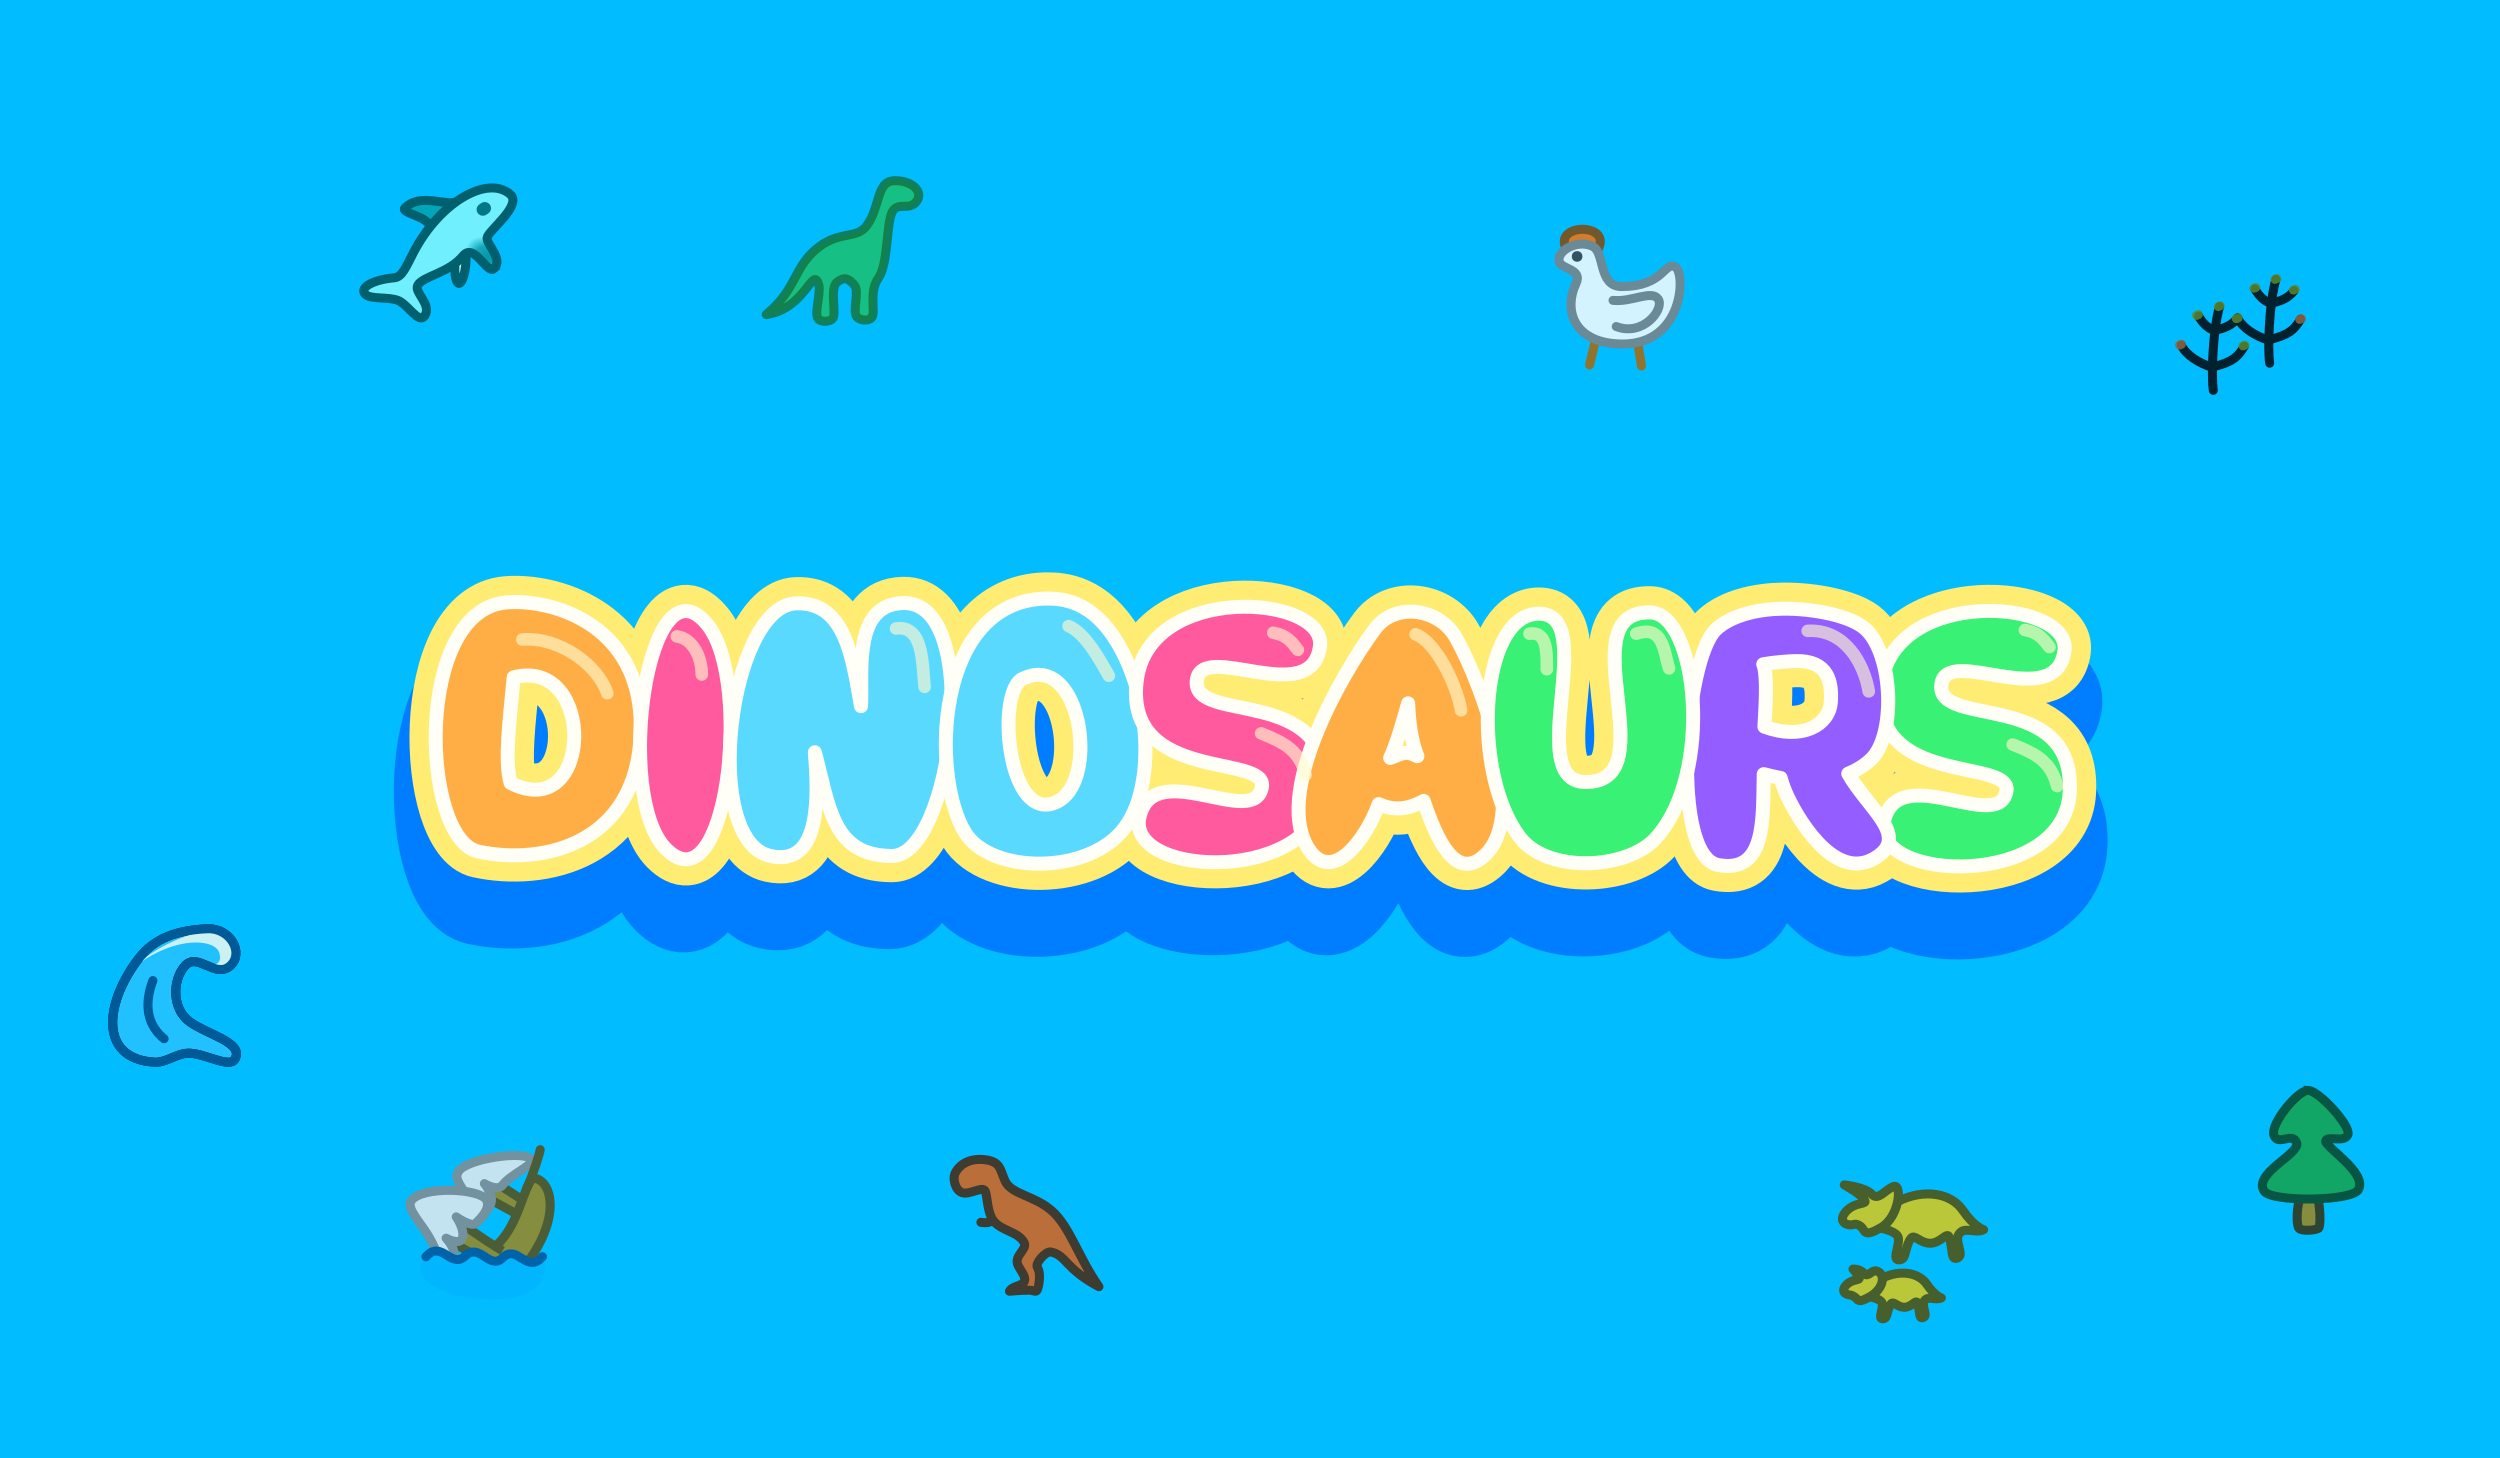<?xml version="1.0" encoding="UTF-8" standalone="no"?>
<!-- Created with Inkscape (http://www.inkscape.org/) -->

<svg
   xmlns:dc="http://purl.org/dc/elements/1.1/"
   xmlns:cc="http://creativecommons.org/ns#"
   xmlns:rdf="http://www.w3.org/1999/02/22-rdf-syntax-ns#"
   xmlns:svg="http://www.w3.org/2000/svg"
   xmlns="http://www.w3.org/2000/svg"
   xmlns:xlink="http://www.w3.org/1999/xlink"
   xmlns:sodipodi="http://sodipodi.sourceforge.net/DTD/sodipodi-0.dtd"
   xmlns:inkscape="http://www.inkscape.org/namespaces/inkscape"
   width="1200"
   height="700"
   viewBox="0 0 317.5 185.208"
   version="1.1"
   id="svg5674"
   inkscape:version="0.92.4 (f8dce91, 2019-08-02)"
   sodipodi:docname="social media.svg"
   inkscape:export-filename="/home/quan/Documents/Dinosaurs/arts/social media.png"
   inkscape:export-xdpi="96"
   inkscape:export-ydpi="96">
  <defs
     id="defs5668">
    <radialGradient
       inkscape:collect="always"
       xlink:href="#linearGradient1643"
       id="radialGradient1645-3"
       cx="160.5"
       cy="71.469"
       fx="160.5"
       fy="71.469"
       r="6.68"
       gradientTransform="matrix(-0.978,-0.707,0.51,-0.705,812.658,310.003)"
       gradientUnits="userSpaceOnUse" />
    <linearGradient
       inkscape:collect="always"
       id="linearGradient1643">
      <stop
         style="stop-color:#009399;stop-opacity:1"
         offset="0"
         id="stop1639" />
      <stop
         id="stop1647"
         offset="0.515"
         style="stop-color:#18a5ab;stop-opacity:1" />
      <stop
         style="stop-color:#88faff;stop-opacity:1"
         offset="1"
         id="stop1641" />
    </linearGradient>
    <filter
       inkscape:collect="always"
       style="color-interpolation-filters:sRGB"
       id="filter11809"
       x="-0.172"
       width="1.345"
       y="-1.056"
       height="3.113">
      <feGaussianBlur
         inkscape:collect="always"
         stdDeviation="11.185"
         id="feGaussianBlur11811" />
    </filter>
  </defs>
  <sodipodi:namedview
     id="base"
     pagecolor="#ffffff"
     bordercolor="#666666"
     borderopacity="1.0"
     inkscape:pageopacity="0.0"
     inkscape:pageshadow="2"
     inkscape:zoom="0.5"
     inkscape:cx="647.73233"
     inkscape:cy="549.00932"
     inkscape:document-units="mm"
     inkscape:current-layer="layer1"
     showgrid="false"
     units="px"
     inkscape:snap-global="false" />
  <g
     inkscape:label="Layer 1"
     inkscape:groupmode="layer"
     id="layer1"
     transform="translate(0,-111.792)">
    <rect
       style="opacity:1;fill:#01bcff;fill-opacity:1;fill-rule:nonzero;stroke:none;stroke-width:2.089;stroke-linecap:round;stroke-linejoin:round;stroke-miterlimit:4;stroke-dasharray:none;stroke-opacity:0.976"
       id="rect6359"
       width="317.5"
       height="185.208"
       x="-4.7073456e-14"
       y="111.792"
       sodipodi:insensitive="true" />
    <g
       id="g11404"
       style="fill:#017dff;fill-opacity:1;stroke:#017dff;stroke-width:7.503;stroke-miterlimit:4;stroke-dasharray:none;stroke-opacity:1;filter:url(#filter11809)"
       transform="matrix(1.333,0,0,1.333,46.971,-150.852)">
      <g
         id="g11372"
         transform="matrix(0.835,-0.024,0.024,0.827,-0.578,230.523)"
         style="fill:#017dff;fill-opacity:1;stroke:#017dff;stroke-width:9.025;stroke-miterlimit:4;stroke-dasharray:none;stroke-opacity:1">
        <path
           sodipodi:nodetypes="sssssss"
           inkscape:connector-curvature="0"
           id="path11370"
           d="m 192.51,46.224 c -1.186,7.319 -13.534,-1.193 -14.162,3.546 -0.665,5.021 15.186,0.914 14.297,12.698 -0.851,11.281 -23.127,9.839 -21.282,2.781 1.827,-6.992 13.058,1.876 14.057,-3.026 0.783,-3.843 -15.533,-0.863 -13.947,-12.517 1.57,-11.538 21.999,-9.418 21.037,-3.481 z"
           style="fill:#017dff;fill-opacity:1;stroke:#017dff;stroke-width:9.025;stroke-linecap:butt;stroke-linejoin:miter;stroke-miterlimit:4;stroke-dasharray:none;stroke-opacity:1" />
      </g>
      <g
         transform="matrix(1.113,0,0,1.113,80.615,44.215)"
         id="g11376"
         style="fill:#017dff;fill-opacity:1;stroke:#017dff;stroke-width:6.739;stroke-miterlimit:4;stroke-dasharray:none;stroke-opacity:1">
        <path
           sodipodi:nodetypes="ccssccccc"
           inkscape:connector-curvature="0"
           id="path11374"
           d="m -60.149,193.434 c -0.272,-0.002 -0.532,0.008 -0.775,0.028 -7.987,0.641 -7.362,20.269 -2.429,21.339 5.478,1.189 13.511,-0.597 13.9,-10.012 0.365,-8.827 -6.611,-11.334 -10.695,-11.355 z m -0.444,15.488 c -0.541,-1.85 -0.086,-5.289 0.264,-9.042 7.103,-1.808 6.814,12.65 -0.264,9.042 z"
           style="fill:#017dff;fill-opacity:1;stroke:#017dff;stroke-width:6.739;stroke-linecap:butt;stroke-linejoin:round;stroke-miterlimit:4;stroke-dasharray:none;stroke-opacity:1" />
      </g>
      <g
         transform="matrix(1.113,0,0,1.113,77.088,43.811)"
         id="g11380"
         style="fill:#017dff;fill-opacity:1;stroke:#017dff;stroke-width:6.739;stroke-miterlimit:4;stroke-dasharray:none;stroke-opacity:1">
        <path
           sodipodi:nodetypes="sss"
           inkscape:connector-curvature="0"
           id="path11378"
           d="m -40.532,195.778 c 3.854,4.842 1.657,24.448 -3.6,19.146 -4.511,-4.549 -1.515,-25.572 3.6,-19.146 z"
           style="fill:#017dff;fill-opacity:1;stroke:#017dff;stroke-width:6.739;stroke-linecap:butt;stroke-linejoin:miter;stroke-miterlimit:4;stroke-dasharray:none;stroke-opacity:1" />
      </g>
      <g
         transform="matrix(1.113,0,0,1.113,72.058,43.811)"
         id="g11384"
         style="fill:#017dff;fill-opacity:1;stroke:#017dff;stroke-width:6.739;stroke-miterlimit:4;stroke-dasharray:none;stroke-opacity:1">
        <path
           style="fill:#017dff;fill-opacity:1;stroke:#017dff;stroke-width:6.739;stroke-linecap:butt;stroke-linejoin:round;stroke-miterlimit:4;stroke-dasharray:none;stroke-opacity:1"
           d="m -26.849,206.662 c 0.271,3.49 0.632,9.87 -3.822,8.878 -6.001,-1.337 -3.538,-21.426 2.221,-21.634 4.262,-0.154 4.838,4.829 5.551,8.806 0.17,-2.786 -0.772,-8.708 3.602,-8.831 6.94,-0.195 4.234,21.689 -0.957,21.662 -5.094,-0.027 -5.342,-4.169 -6.595,-8.881 z"
           id="path11382"
           inkscape:connector-curvature="0"
           sodipodi:nodetypes="csscssc" />
      </g>
      <g
         transform="matrix(1.199,0,0,1.197,-290.9,-8.861)"
         id="g11388"
         style="fill:#017dff;fill-opacity:1;stroke:#017dff;stroke-width:6.262;stroke-miterlimit:4;stroke-dasharray:none;stroke-opacity:1">
        <path
           style="fill:#017dff;fill-opacity:1;stroke:#017dff;stroke-width:6.262;stroke-linecap:butt;stroke-linejoin:round;stroke-miterlimit:4;stroke-dasharray:none;stroke-opacity:1"
           d="m 296.097,223.923 c -8.789,0.265 -9.117,14.122 -6.368,18.627 2.034,3.333 9.934,3.434 12.738,-0.442 2.394,-3.31 2.038,-10.222 -0.631,-14.682 -1.995,-3.333 -4.351,-3.528 -5.739,-3.503 z m -0.477,6.074 c 3.584,0.085 4.493,8.628 1.425,10.099 -3.844,1.878 -4.84,-8.265 -2.864,-9.718 0.518,-0.274 0.999,-0.391 1.439,-0.38 z"
           id="path11386"
           inkscape:connector-curvature="0"
           sodipodi:nodetypes="cccsccccc" />
      </g>
      <g
         style="fill:#017dff;fill-opacity:1;stroke:#017dff;stroke-width:8.703;stroke-miterlimit:4;stroke-dasharray:none;stroke-opacity:1"
         id="g11392"
         transform="matrix(0.866,-0.017,0.017,0.858,-0.39,227.268)">
        <path
           sodipodi:nodetypes="scccccccscscccccccc"
           inkscape:connector-curvature="0"
           id="path11390"
           d="m 154.922,41.381 c -2.875,-0.022 -5.739,0.635 -7.415,2.117 -3.577,3.163 -5.581,25.123 -0.31,26.203 5.271,1.08 5.008,-4.935 5.216,-9.993 0.616,0.184 1.233,0.335 1.846,0.46 0.11,0.471 0.262,0.972 0.475,1.512 0.985,2.493 5.005,10.14 9.579,7.683 4.286,-2.303 -0.485,-5.535 -2.602,-9.523 0.923,-0.355 1.767,-0.85 2.499,-1.508 2.84,-2.553 2.719,-11.549 -0.248,-14.474 -1.576,-1.554 -5.781,-2.451 -9.039,-2.476 z m 1.246,5.843 h 7.1e-4 c 3.622,-0.019 3.956,2.459 3.78,4.593 -0.216,2.626 -3.31,4.242 -7.357,2.626 0.112,-1.698 0.502,-5.596 0.007,-6.938 h 7.1e-4 c 1.18,-0.188 2.732,-0.277 3.569,-0.282 z"
           style="fill:#017dff;fill-opacity:1;stroke:#017dff;stroke-width:8.703;stroke-linecap:butt;stroke-linejoin:round;stroke-miterlimit:4;stroke-dasharray:none;stroke-opacity:1" />
      </g>
      <g
         style="fill:#017dff;fill-opacity:1;stroke:#017dff;stroke-width:9.025;stroke-miterlimit:4;stroke-dasharray:none;stroke-opacity:1"
         transform="matrix(0.835,-0.024,0.024,0.827,-71.539,230.126)"
         id="g11396">
        <path
           style="fill:#017dff;fill-opacity:1;stroke:#017dff;stroke-width:9.025;stroke-linecap:butt;stroke-linejoin:miter;stroke-miterlimit:4;stroke-dasharray:none;stroke-opacity:1"
           d="m 192.51,46.224 c -1.186,7.319 -13.534,-1.193 -14.162,3.546 -0.665,5.021 15.186,0.914 14.297,12.698 -0.851,11.281 -23.127,9.839 -21.282,2.781 1.827,-6.992 13.058,1.876 14.057,-3.026 0.783,-3.843 -15.533,-0.863 -13.947,-12.517 1.57,-11.538 21.999,-9.418 21.037,-3.481 z"
           id="path11394"
           inkscape:connector-curvature="0"
           sodipodi:nodetypes="sssssss" />
      </g>
      <g
         style="fill:#017dff;fill-opacity:1;stroke:#017dff;stroke-width:6.665;stroke-miterlimit:4;stroke-dasharray:none;stroke-opacity:1"
         transform="matrix(1.125,0.003,-0.003,1.127,-6.564,294.116)"
         id="g11400">
        <path
           style="fill:#017dff;fill-opacity:1;stroke:#017dff;stroke-width:6.665;stroke-linecap:butt;stroke-linejoin:round;stroke-miterlimit:4;stroke-dasharray:none;stroke-opacity:1"
           d="m 90.696,-28.675 c -2.938,3.988 -8.719,14.202 -5.472,18.76 1.955,2.744 4.725,-0.893 5.828,-3.948 1.372,0.614 2.573,0.393 3.814,-0.278 1.188,3.507 2.702,6.445 4.847,4.868 4.25,-3.125 0.297,-14.388 -2.18,-18.721 -1.382,-2.418 -5.122,-3.008 -6.836,-0.681 z m 2.829,6.284 c 0.061,1.541 0.279,3.195 0.794,4.465 -1.014,-0.522 -1.275,-0.218 -2.304,0.155 0.552,-1.211 1.025,-2.886 1.51,-4.621 z"
           id="path11398"
           inkscape:connector-curvature="0"
           sodipodi:nodetypes="ssccssscccc" />
      </g>
      <path
         style="fill:#017dff;fill-opacity:1;stroke:#017dff;stroke-width:7.503;stroke-linecap:butt;stroke-linejoin:miter;stroke-miterlimit:4;stroke-dasharray:none;stroke-opacity:1"
         d="m 111.072,260.618 c -5.592,0.18 -6.385,15.191 -1.709,21.31 2.657,3.477 10.218,3.085 12.95,0.099 5.594,-6.113 3.987,-21.433 -0.506,-21.533 -7.998,-0.177 1.714,16.227 -6.196,16.165 -6.036,-0.047 1.517,-16.236 -4.539,-16.041 z"
         id="path11402"
         inkscape:connector-curvature="0"
         sodipodi:nodetypes="csssssc" />
    </g>
    <path
       sodipodi:nodetypes="cssssssssscssssc"
       inkscape:connector-curvature="0"
       id="path10920"
       d="m 116.394,137.384 c -0.979,1.262 -2.308,-0.07 -3.077,1.332 -0.769,1.402 -0.49,6.626 -1.749,8.379 -1.259,1.753 -0.336,4.309 -0.835,5.003 -0.353,0.491 -1.522,0.444 -1.929,-0.077 -0.572,-0.734 0.381,-3.273 -0.319,-4.044 -0.699,-0.771 -1.193,-1.122 -2.172,-0.351 -0.979,0.771 -0.042,4.028 -0.56,4.627 -0.399,0.462 -1.45,0.437 -1.816,0.083 -0.614,-0.595 0.36,-3.369 0.035,-4.417 -0.766,-2.468 -1.645,3.111 -6.671,3.823 4.035,-3.352 3.426,-6.115 6.741,-8.625 2.607,-1.974 4.747,-0.989 5.987,-2.612 1.794,-2.35 1.229,-5.666 3.485,-5.761 2.256,-0.095 3.859,1.378 2.879,2.641 z"
       style="opacity:0.824;fill:#1bc069;fill-opacity:1;stroke:#117440;stroke-width:1.146;stroke-linecap:butt;stroke-linejoin:round;stroke-miterlimit:4;stroke-dasharray:none;stroke-opacity:1" />
    <g
       id="g6463"
       transform="matrix(0.744,0,0,0.744,-45.703,97.697)"
       style="opacity:0.824">
      <path
         sodipodi:nodetypes="cc"
         inkscape:connector-curvature="0"
         id="path1890"
         d="m 333.976,76.243 -1.217,4.997"
         style="fill:none;stroke:#af6400;stroke-width:1.541;stroke-linecap:round;stroke-linejoin:miter;stroke-miterlimit:4;stroke-dasharray:none;stroke-opacity:1" />
      <path
         sodipodi:nodetypes="cc"
         inkscape:connector-curvature="0"
         id="path1884"
         d="m 328.993,61.759 c -3.174,-4.941 8.717,-4.972 4.813,0.376"
         style="fill:#ff6f00;fill-opacity:1;stroke:#8a4300;stroke-width:1.541;stroke-linecap:butt;stroke-linejoin:miter;stroke-miterlimit:4;stroke-dasharray:none;stroke-opacity:1" />
      <path
         sodipodi:nodetypes="cc"
         inkscape:connector-curvature="0"
         id="path1892"
         d="m 340.874,76.72 0.755,4.703"
         style="fill:none;stroke:#af6400;stroke-width:1.541;stroke-linecap:round;stroke-linejoin:miter;stroke-miterlimit:4;stroke-dasharray:none;stroke-opacity:1" />
      <path
         sodipodi:nodetypes="ssszsss"
         inkscape:connector-curvature="0"
         id="path1882"
         d="m 327.563,63.517 c -0.307,-1.897 3.283,-3.761 5.762,-2.496 2.094,1.069 0.887,6.846 4.939,6.839 7.174,-0.011 7.234,-4.28 9.091,-3.374 1.857,0.905 1.55,13.264 -9.043,13.182 -8.04,-0.062 -10.122,-5.547 -7.838,-10.384 1.164,-2.465 -2.684,-2.362 -2.911,-3.766 z"
         style="fill:#ffffff;fill-opacity:1;stroke:#7f7f7f;stroke-width:1.541;stroke-linecap:butt;stroke-linejoin:miter;stroke-miterlimit:4;stroke-dasharray:none;stroke-opacity:1" />
      <ellipse
         ry="0.904"
         rx="0.903"
         cy="62.717"
         cx="330.64"
         id="path1888"
         style="opacity:1;fill:#3d3d3d;fill-opacity:1;fill-rule:nonzero;stroke:none;stroke-width:1.541;stroke-linecap:round;stroke-linejoin:round;stroke-miterlimit:4;stroke-dasharray:none;stroke-opacity:1" />
      <path
         inkscape:connector-curvature="0"
         id="path1894"
         d="m 336.773,70.217 c 3.234,0.342 6.601,-1.856 7.71,-0.208 1.109,1.648 -2.526,6.447 -7.163,4.676"
         style="fill:none;stroke:#7f7f7f;stroke-width:1.541;stroke-linecap:round;stroke-linejoin:miter;stroke-miterlimit:4;stroke-dasharray:none;stroke-opacity:1" />
    </g>
    <g
       id="g6509"
       transform="matrix(0.527,0,0,0.527,-19.63,137.452)"
       style="opacity:0.824">
      <path
         style="fill:#e25e0e;fill-opacity:1;stroke:#4b1f04;stroke-width:2.174;stroke-linecap:butt;stroke-linejoin:round;stroke-miterlimit:4;stroke-dasharray:none;stroke-opacity:1"
         d="m 274.756,230.802 c -4.094,-0.557 -6.574,1.393 -7.429,3.457 -0.438,1.058 0.011,3.837 1.802,4.472 1.585,0.563 4.633,-1.416 5.405,-0.579 0.772,0.837 0.386,5.47 2.381,7.658 1.995,2.188 5.823,2.39 7.145,4.98 0.804,1.577 -2.443,3.092 -1.544,5.277 0.519,1.261 1.951,2.726 1.639,3.868 -0.386,1.416 -2.869,1.11 -3.636,2.542 0,0 3.089,-0.257 4.569,-0.257 1.48,0 1.868,0.742 2.22,-0.29 0.496,-1.455 0.697,-4.086 -0.032,-5.116 -0.743,-1.051 2.021,-4.006 3.161,-3.797 3.747,0.688 3.463,4.057 11.64,8.366 -4.851,-6.9 -6.955,-14.331 -11.242,-18.186 -4.336,-3.898 -9.899,-3.95 -11.41,-7.362 -1.2,-2.712 -1.065,-4.543 -4.669,-5.033 z"
         id="path10904"
         inkscape:connector-curvature="0"
         sodipodi:nodetypes="sssssssscsssscsss" />
      <path
         style="fill:#e25e0e;fill-opacity:1;stroke:#4b1f04;stroke-width:2.174;stroke-linecap:round;stroke-linejoin:round;stroke-miterlimit:4;stroke-dasharray:none;stroke-opacity:1"
         d="m 276.272,245.295 c -0.33,1.014 -2.638,0.579 -2.638,0.579"
         id="path10906"
         inkscape:connector-curvature="0"
         sodipodi:nodetypes="cc" />
    </g>
    <g
       transform="matrix(0.558,0,0,0.558,17.34,118.928)"
       id="g11551">
      <g
         id="g2968-8"
         style="stroke:#ffec73;stroke-width:5;stroke-miterlimit:4;stroke-dasharray:none;stroke-opacity:1"
         transform="matrix(2.388,0,0,2.388,53.674,-495.465)">
        <g
           id="g2936-1"
           transform="matrix(0.835,-0.024,0.024,0.827,-0.578,230.523)"
           style="stroke:#ffec73;stroke-width:6.014;stroke-miterlimit:4;stroke-dasharray:none;stroke-opacity:1">
          <path
             sodipodi:nodetypes="sssssss"
             inkscape:connector-curvature="0"
             id="path2934-2"
             d="m 192.51,46.224 c -1.186,7.319 -13.534,-1.193 -14.162,3.546 -0.665,5.021 15.186,0.914 14.297,12.698 -0.851,11.281 -23.127,9.839 -21.282,2.781 1.827,-6.992 13.058,1.876 14.057,-3.026 0.783,-3.843 -15.533,-0.863 -13.947,-12.517 1.57,-11.538 21.999,-9.418 21.037,-3.481 z"
             style="fill:#39f174;fill-opacity:1;stroke:#ffec73;stroke-width:6.014;stroke-linecap:butt;stroke-linejoin:miter;stroke-miterlimit:4;stroke-dasharray:none;stroke-opacity:1" />
        </g>
        <g
           transform="matrix(1.113,0,0,1.113,80.615,44.215)"
           id="g2940-9"
           style="stroke:#ffec73;stroke-width:4.491;stroke-miterlimit:4;stroke-dasharray:none;stroke-opacity:1">
          <path
             sodipodi:nodetypes="ccssccccc"
             inkscape:connector-curvature="0"
             id="path2938-3"
             d="m -60.149,193.434 c -0.272,-0.002 -0.532,0.008 -0.775,0.028 -7.987,0.641 -7.362,20.269 -2.429,21.339 5.478,1.189 13.511,-0.597 13.9,-10.012 0.365,-8.827 -6.611,-11.334 -10.695,-11.355 z m -0.444,15.488 c -0.541,-1.85 -0.086,-5.289 0.264,-9.042 7.103,-1.808 6.814,12.65 -0.264,9.042 z"
             style="fill:#ffae46;fill-opacity:1;stroke:#ffec73;stroke-width:4.491;stroke-linecap:butt;stroke-linejoin:round;stroke-miterlimit:4;stroke-dasharray:none;stroke-opacity:1" />
        </g>
        <g
           transform="matrix(1.113,0,0,1.113,77.088,43.811)"
           id="g2944-9"
           style="stroke:#ffec73;stroke-width:4.491;stroke-miterlimit:4;stroke-dasharray:none;stroke-opacity:1">
          <path
             sodipodi:nodetypes="sss"
             inkscape:connector-curvature="0"
             id="path2942-0"
             d="m -40.532,195.778 c 3.854,4.842 1.657,24.448 -3.6,19.146 -4.511,-4.549 -1.515,-25.572 3.6,-19.146 z"
             style="fill:#ff5a9d;fill-opacity:1;stroke:#ffec73;stroke-width:4.491;stroke-linecap:butt;stroke-linejoin:miter;stroke-miterlimit:4;stroke-dasharray:none;stroke-opacity:1" />
        </g>
        <g
           transform="matrix(1.113,0,0,1.113,72.058,43.811)"
           id="g2948-8"
           style="stroke:#ffec73;stroke-width:4.491;stroke-miterlimit:4;stroke-dasharray:none;stroke-opacity:1">
          <path
             style="fill:#5ad9ff;fill-opacity:1;stroke:#ffec73;stroke-width:4.491;stroke-linecap:butt;stroke-linejoin:round;stroke-miterlimit:4;stroke-dasharray:none;stroke-opacity:1"
             d="m -26.849,206.662 c 0.271,3.49 0.632,9.87 -3.822,8.878 -6.001,-1.337 -3.538,-21.426 2.221,-21.634 4.262,-0.154 4.838,4.829 5.551,8.806 0.17,-2.786 -0.772,-8.708 3.602,-8.831 6.94,-0.195 4.234,21.689 -0.957,21.662 -5.094,-0.027 -5.342,-4.169 -6.595,-8.881 z"
             id="path2946-8"
             inkscape:connector-curvature="0"
             sodipodi:nodetypes="csscssc" />
        </g>
        <g
           transform="matrix(1.199,0,0,1.197,-290.9,-8.861)"
           id="g2952-5"
           style="stroke:#ffec73;stroke-width:4.173;stroke-miterlimit:4;stroke-dasharray:none;stroke-opacity:1">
          <path
             style="fill:#5ad9ff;fill-opacity:1;stroke:#ffec73;stroke-width:4.173;stroke-linecap:butt;stroke-linejoin:round;stroke-miterlimit:4;stroke-dasharray:none;stroke-opacity:1"
             d="m 296.097,223.923 c -8.789,0.265 -9.117,14.122 -6.368,18.627 2.034,3.333 9.934,3.434 12.738,-0.442 2.394,-3.31 2.038,-10.222 -0.631,-14.682 -1.995,-3.333 -4.351,-3.528 -5.739,-3.503 z m -0.477,6.074 c 3.584,0.085 4.493,8.628 1.425,10.099 -3.844,1.878 -4.84,-8.265 -2.864,-9.718 0.518,-0.274 0.999,-0.391 1.439,-0.38 z"
             id="path2950-0"
             inkscape:connector-curvature="0"
             sodipodi:nodetypes="cccsccccc" />
        </g>
        <g
           style="stroke:#ffec73;stroke-width:5.799;stroke-miterlimit:4;stroke-dasharray:none;stroke-opacity:1"
           id="g2956-9"
           transform="matrix(0.866,-0.017,0.017,0.858,-0.39,227.268)">
          <path
             sodipodi:nodetypes="scccccccscscccccccc"
             inkscape:connector-curvature="0"
             id="path2954-6"
             d="m 154.922,41.381 c -2.875,-0.022 -5.739,0.635 -7.415,2.117 -3.577,3.163 -5.581,25.123 -0.31,26.203 5.271,1.08 5.008,-4.935 5.216,-9.993 0.616,0.184 1.233,0.335 1.846,0.46 0.11,0.471 0.262,0.972 0.475,1.512 0.985,2.493 5.005,10.14 9.579,7.683 4.286,-2.303 -0.485,-5.535 -2.602,-9.523 0.923,-0.355 1.767,-0.85 2.499,-1.508 2.84,-2.553 2.719,-11.549 -0.248,-14.474 -1.576,-1.554 -5.781,-2.451 -9.039,-2.476 z m 1.246,5.843 h 7.1e-4 c 3.622,-0.019 3.956,2.459 3.78,4.593 -0.216,2.626 -3.31,4.242 -7.357,2.626 0.112,-1.698 0.502,-5.596 0.007,-6.938 h 7.1e-4 c 1.18,-0.188 2.732,-0.277 3.569,-0.282 z"
             style="fill:#945dff;fill-opacity:1;stroke:#ffec73;stroke-width:5.799;stroke-linecap:butt;stroke-linejoin:round;stroke-miterlimit:4;stroke-dasharray:none;stroke-opacity:1" />
        </g>
        <g
           style="stroke:#ffec73;stroke-width:6.014;stroke-miterlimit:4;stroke-dasharray:none;stroke-opacity:1"
           transform="matrix(0.835,-0.024,0.024,0.827,-71.539,230.126)"
           id="g2960-3">
          <path
             style="fill:#ff5a9d;fill-opacity:1;stroke:#ffec73;stroke-width:6.014;stroke-linecap:butt;stroke-linejoin:miter;stroke-miterlimit:4;stroke-dasharray:none;stroke-opacity:1"
             d="m 192.51,46.224 c -1.186,7.319 -13.534,-1.193 -14.162,3.546 -0.665,5.021 15.186,0.914 14.297,12.698 -0.851,11.281 -23.127,9.839 -21.282,2.781 1.827,-6.992 13.058,1.876 14.057,-3.026 0.783,-3.843 -15.533,-0.863 -13.947,-12.517 1.57,-11.538 21.999,-9.418 21.037,-3.481 z"
             id="path2958-8"
             inkscape:connector-curvature="0"
             sodipodi:nodetypes="sssssss" />
        </g>
        <g
           style="stroke:#ffec73;stroke-width:4.441;stroke-miterlimit:4;stroke-dasharray:none;stroke-opacity:1"
           transform="matrix(1.125,0.003,-0.003,1.127,-6.564,294.116)"
           id="g2964-5">
          <path
             style="fill:#ffae46;fill-opacity:1;stroke:#ffec73;stroke-width:4.441;stroke-linecap:butt;stroke-linejoin:round;stroke-miterlimit:4;stroke-dasharray:none;stroke-opacity:1"
             d="m 90.696,-28.675 c -2.938,3.988 -8.719,14.202 -5.472,18.76 1.955,2.744 4.725,-0.893 5.828,-3.948 1.372,0.614 2.573,0.393 3.814,-0.278 1.188,3.507 2.702,6.445 4.847,4.868 4.25,-3.125 0.297,-14.388 -2.18,-18.721 -1.382,-2.418 -5.122,-3.008 -6.836,-0.681 z m 2.829,6.284 c 0.061,1.541 0.279,3.195 0.794,4.465 -1.014,-0.522 -1.275,-0.218 -2.304,0.155 0.552,-1.211 1.025,-2.886 1.51,-4.621 z"
             id="path2962-6"
             inkscape:connector-curvature="0"
             sodipodi:nodetypes="ssccssscccc" />
        </g>
        <path
           style="fill:#39f174;fill-opacity:1;stroke:#ffec73;stroke-width:5;stroke-linecap:butt;stroke-linejoin:miter;stroke-miterlimit:4;stroke-dasharray:none;stroke-opacity:1"
           d="m 111.072,260.618 c -5.592,0.18 -6.385,15.191 -1.709,21.31 2.657,3.477 10.218,3.085 12.95,0.099 5.594,-6.113 3.987,-21.433 -0.506,-21.533 -7.998,-0.177 1.714,16.227 -6.196,16.165 -6.036,-0.047 1.517,-16.236 -4.539,-16.041 z"
           id="path2966-1"
           inkscape:connector-curvature="0"
           sodipodi:nodetypes="csssssc" />
      </g>
      <g
         style="stroke:#fffef7;stroke-opacity:1"
         id="g3575-1"
         transform="matrix(2.388,0,0,2.388,53.674,-495.465)">
        <g
           style="stroke:#fffef7;stroke-width:1.339;stroke-opacity:1"
           transform="matrix(0.835,-0.024,0.024,0.827,-0.578,230.523)"
           id="g1008-5">
          <path
             style="fill:#39f174;fill-opacity:1;stroke:#fffef7;stroke-width:1.607;stroke-linecap:butt;stroke-linejoin:miter;stroke-miterlimit:4;stroke-dasharray:none;stroke-opacity:1"
             d="m 192.51,46.224 c -1.186,7.319 -13.534,-1.193 -14.162,3.546 -0.665,5.021 15.186,0.914 14.297,12.698 -0.851,11.281 -23.127,9.839 -21.282,2.781 1.827,-6.992 13.058,1.876 14.057,-3.026 0.783,-3.843 -15.533,-0.863 -13.947,-12.517 1.57,-11.538 21.999,-9.418 21.037,-3.481 z"
             id="path1002-9"
             inkscape:connector-curvature="0"
             sodipodi:nodetypes="sssssss" />
        </g>
        <g
           style="stroke:#fffef7;stroke-opacity:1"
           id="g1014-8"
           transform="matrix(1.113,0,0,1.113,80.615,44.215)">
          <path
             style="fill:#ffae46;fill-opacity:1;stroke:#fffef7;stroke-width:1.2;stroke-linecap:butt;stroke-linejoin:round;stroke-miterlimit:4;stroke-dasharray:none;stroke-opacity:1"
             d="m -60.149,193.434 c -0.272,-0.002 -0.532,0.008 -0.775,0.028 -7.987,0.641 -7.362,20.269 -2.429,21.339 5.478,1.189 13.511,-0.597 13.9,-10.012 0.365,-8.827 -6.611,-11.334 -10.695,-11.355 z m -0.444,15.488 c -0.541,-1.85 -0.086,-5.289 0.264,-9.042 7.103,-1.808 6.814,12.65 -0.264,9.042 z"
             id="path1010-4"
             inkscape:connector-curvature="0"
             sodipodi:nodetypes="ccssccccc" />
        </g>
        <g
           style="stroke:#fffef7;stroke-opacity:1"
           id="g1020-8"
           transform="matrix(1.113,0,0,1.113,77.088,43.811)">
          <path
             style="fill:#ff5a9d;fill-opacity:1;stroke:#fffef7;stroke-width:1.2;stroke-linecap:butt;stroke-linejoin:miter;stroke-miterlimit:4;stroke-dasharray:none;stroke-opacity:1"
             d="m -40.532,195.778 c 3.854,4.842 1.657,24.448 -3.6,19.146 -4.511,-4.549 -1.515,-25.572 3.6,-19.146 z"
             id="path1016-1"
             inkscape:connector-curvature="0"
             sodipodi:nodetypes="sss" />
        </g>
        <g
           style="stroke:#fffef7;stroke-opacity:1"
           id="g1026-0"
           transform="matrix(1.113,0,0,1.113,72.058,43.811)">
          <path
             sodipodi:nodetypes="csscssc"
             inkscape:connector-curvature="0"
             id="path1022-3"
             d="m -26.849,206.662 c 0.271,3.49 0.632,9.87 -3.822,8.878 -6.001,-1.337 -3.538,-21.426 2.221,-21.634 4.262,-0.154 4.838,4.829 5.551,8.806 0.17,-2.786 -0.772,-8.708 3.602,-8.831 6.94,-0.195 4.234,21.689 -0.957,21.662 -5.094,-0.027 -5.342,-4.169 -6.595,-8.881 z"
             style="fill:#5ad9ff;fill-opacity:1;stroke:#fffef7;stroke-width:1.2;stroke-linecap:butt;stroke-linejoin:round;stroke-miterlimit:4;stroke-dasharray:none;stroke-opacity:1" />
        </g>
        <g
           style="stroke:#fffef7;stroke-width:0.929;stroke-opacity:1"
           id="g1032-0"
           transform="matrix(1.199,0,0,1.197,-290.9,-8.861)">
          <path
             sodipodi:nodetypes="cccsccccc"
             inkscape:connector-curvature="0"
             id="path1028-4"
             d="m 296.097,223.923 c -8.789,0.265 -9.117,14.122 -6.368,18.627 2.034,3.333 9.934,3.434 12.738,-0.442 2.394,-3.31 2.038,-10.222 -0.631,-14.682 -1.995,-3.333 -4.351,-3.528 -5.739,-3.503 z m -0.477,6.074 c 3.584,0.085 4.493,8.628 1.425,10.099 -3.844,1.878 -4.84,-8.265 -2.864,-9.718 0.518,-0.274 0.999,-0.391 1.439,-0.38 z"
             style="fill:#5ad9ff;fill-opacity:1;stroke:#fffef7;stroke-width:1.115;stroke-linecap:butt;stroke-linejoin:round;stroke-miterlimit:4;stroke-dasharray:none;stroke-opacity:1" />
        </g>
        <g
           transform="matrix(0.866,-0.017,0.017,0.858,-0.39,227.268)"
           id="g1060-4"
           style="stroke:#fffef7;stroke-width:1.291;stroke-opacity:1">
          <path
             style="fill:#945dff;fill-opacity:1;stroke:#fffef7;stroke-width:1.55;stroke-linecap:butt;stroke-linejoin:round;stroke-miterlimit:4;stroke-dasharray:none;stroke-opacity:1"
             d="m 154.922,41.381 c -2.875,-0.022 -5.739,0.635 -7.415,2.117 -3.577,3.163 -5.581,25.123 -0.31,26.203 5.271,1.08 5.008,-4.935 5.216,-9.993 0.616,0.184 1.233,0.335 1.846,0.46 0.11,0.471 0.262,0.972 0.475,1.512 0.985,2.493 5.005,10.14 9.579,7.683 4.286,-2.303 -0.485,-5.535 -2.602,-9.523 0.923,-0.355 1.767,-0.85 2.499,-1.508 2.84,-2.553 2.719,-11.549 -0.248,-14.474 -1.576,-1.554 -5.781,-2.451 -9.039,-2.476 z m 1.246,5.843 h 7.1e-4 c 3.622,-0.019 3.956,2.459 3.78,4.593 -0.216,2.626 -3.31,4.242 -7.357,2.626 0.112,-1.698 0.502,-5.596 0.007,-6.938 h 7.1e-4 c 1.18,-0.188 2.732,-0.277 3.569,-0.282 z"
             id="path1056-4"
             inkscape:connector-curvature="0"
             sodipodi:nodetypes="scccccccscscccccccc" />
        </g>
        <g
           id="g1040-4"
           transform="matrix(0.835,-0.024,0.024,0.827,-71.539,230.126)"
           style="stroke:#fffef7;stroke-width:1.339;stroke-opacity:1">
          <path
             sodipodi:nodetypes="sssssss"
             inkscape:connector-curvature="0"
             id="path1034-7"
             d="m 192.51,46.224 c -1.186,7.319 -13.534,-1.193 -14.162,3.546 -0.665,5.021 15.186,0.914 14.297,12.698 -0.851,11.281 -23.127,9.839 -21.282,2.781 1.827,-6.992 13.058,1.876 14.057,-3.026 0.783,-3.843 -15.533,-0.863 -13.947,-12.517 1.57,-11.538 21.999,-9.418 21.037,-3.481 z"
             style="fill:#ff5a9d;fill-opacity:1;stroke:#fffef7;stroke-width:1.607;stroke-linecap:butt;stroke-linejoin:miter;stroke-miterlimit:4;stroke-dasharray:none;stroke-opacity:1" />
        </g>
        <g
           id="g1046-6"
           transform="matrix(1.125,0.003,-0.003,1.127,-6.564,294.116)"
           style="stroke:#fffef7;stroke-width:0.989;stroke-opacity:1">
          <path
             sodipodi:nodetypes="ssccssscccc"
             inkscape:connector-curvature="0"
             id="path1042-3"
             d="m 90.696,-28.675 c -2.938,3.988 -8.719,14.202 -5.472,18.76 1.955,2.744 4.725,-0.893 5.828,-3.948 1.372,0.614 2.573,0.393 3.814,-0.278 1.188,3.507 2.702,6.445 4.847,4.868 4.25,-3.125 0.297,-14.388 -2.18,-18.721 -1.382,-2.418 -5.122,-3.008 -6.836,-0.681 z m 2.829,6.284 c 0.061,1.541 0.279,3.195 0.794,4.465 -1.014,-0.522 -1.275,-0.218 -2.304,0.155 0.552,-1.211 1.025,-2.886 1.51,-4.621 z"
             style="fill:#ffae46;fill-opacity:1;stroke:#fffef7;stroke-width:1.187;stroke-linecap:butt;stroke-linejoin:round;stroke-miterlimit:4;stroke-dasharray:none;stroke-opacity:1" />
        </g>
        <path
           sodipodi:nodetypes="csssssc"
           inkscape:connector-curvature="0"
           id="path1048-1"
           d="m 111.072,260.618 c -5.592,0.18 -6.385,15.191 -1.709,21.31 2.657,3.477 10.218,3.085 12.95,0.099 5.594,-6.113 3.987,-21.433 -0.506,-21.533 -7.998,-0.177 1.714,16.227 -6.196,16.165 -6.036,-0.047 1.517,-16.236 -4.539,-16.041 z"
           style="fill:#39f174;fill-opacity:1;stroke:#fffef7;stroke-width:1.336;stroke-linecap:butt;stroke-linejoin:miter;stroke-miterlimit:4;stroke-dasharray:none;stroke-opacity:1" />
      </g>
      <g
         transform="matrix(2.659,0,0,2.659,-691.003,-470.028)"
         id="g3542-7"
         style="stroke:#fff8cd;stroke-width:1.078;stroke-miterlimit:4;stroke-dasharray:none;stroke-opacity:0.627">
        <path
           inkscape:connector-curvature="0"
           id="path1004-5"
           d="m 188.027,43.787 c 1.553,0.327 2.087,1.142 2.739,2.054"
           style="fill:none;stroke:#fff8cd;stroke-width:1.443;stroke-linecap:round;stroke-linejoin:miter;stroke-miterlimit:4;stroke-dasharray:none;stroke-opacity:0.627"
           transform="matrix(0.75,-0.022,0.022,0.743,279.526,197.484)" />
        <path
           inkscape:connector-curvature="0"
           id="path1006-9"
           d="m 186.247,56.933 c 2.757,1.185 4.314,2.156 4.93,4.93"
           style="fill:none;stroke:#fff8cd;stroke-width:1.443;stroke-linecap:round;stroke-linejoin:miter;stroke-miterlimit:4;stroke-dasharray:none;stroke-opacity:0.627"
           transform="matrix(0.75,-0.022,0.022,0.743,279.526,197.484)" />
        <path
           sodipodi:nodetypes="cc"
           inkscape:connector-curvature="0"
           id="path1012-6"
           d="m -59.556,196.552 c 3.157,-0.254 6.497,2.207 7.269,4.599"
           style="fill:none;stroke:#fff8cd;stroke-width:1.078;stroke-linecap:round;stroke-linejoin:miter;stroke-miterlimit:4;stroke-dasharray:none;stroke-opacity:0.627"
           transform="translate(352.451,30.146)" />
        <path
           inkscape:connector-curvature="0"
           id="path1018-2"
           d="m -43.161,196.653 c 1.351,0.167 2.131,1.762 2.131,3.259"
           style="fill:none;stroke:#fff8cd;stroke-width:1.078;stroke-linecap:round;stroke-linejoin:miter;stroke-miterlimit:4;stroke-dasharray:none;stroke-opacity:0.627"
           transform="translate(349.283,29.783)" />
        <path
           style="fill:none;stroke:#fff8cd;stroke-width:1.078;stroke-linecap:round;stroke-linejoin:miter;stroke-miterlimit:4;stroke-dasharray:none;stroke-opacity:0.627"
           d="m -19.878,195.972 c 2.393,-0.337 2.236,3.164 2.44,4.996"
           id="path1024-1"
           inkscape:connector-curvature="0"
           transform="translate(344.765,29.783)" />
        <path
           sodipodi:nodetypes="cc"
           style="fill:none;stroke:#fff8cd;stroke-width:1.001;stroke-linecap:round;stroke-linejoin:miter;stroke-miterlimit:4;stroke-dasharray:none;stroke-opacity:0.627"
           d="m 297.947,225.907 c 1.349,0.566 2.494,2.717 3.197,3.949"
           id="path1030-7"
           inkscape:connector-curvature="0"
           transform="matrix(1.077,0,0,1.076,18.766,-17.525)" />
        <path
           sodipodi:nodetypes="cc"
           inkscape:connector-curvature="0"
           id="path1058-8"
           d="m 157.488,43.787 c 4.118,-0.147 6.123,3.769 6.573,6.847"
           style="fill:none;stroke:#fff8cd;stroke-width:1.392;stroke-linecap:round;stroke-linejoin:miter;stroke-miterlimit:4;stroke-dasharray:none;stroke-opacity:0.627"
           transform="matrix(0.778,-0.015,0.016,0.771,279.694,194.56)" />
        <path
           style="fill:none;stroke:#fff8cd;stroke-width:1.443;stroke-linecap:round;stroke-linejoin:miter;stroke-miterlimit:4;stroke-dasharray:none;stroke-opacity:0.627"
           d="m 187.209,44.564 c 1.553,0.327 2.087,1.142 2.739,2.054"
           id="path1036-5"
           inkscape:connector-curvature="0"
           transform="matrix(0.75,-0.022,0.022,0.743,215.79,197.128)" />
        <path
           style="fill:none;stroke:#fff8cd;stroke-width:1.443;stroke-linecap:round;stroke-linejoin:miter;stroke-miterlimit:4;stroke-dasharray:none;stroke-opacity:0.627"
           d="m 185.476,56.109 c 2.757,1.185 4.314,2.156 4.93,4.93"
           id="path1038-7"
           inkscape:connector-curvature="0"
           transform="matrix(0.75,-0.022,0.022,0.743,215.79,197.128)" />
        <path
           style="fill:none;stroke:#fff8cd;stroke-width:1.066;stroke-linecap:round;stroke-linejoin:miter;stroke-miterlimit:4;stroke-dasharray:none;stroke-opacity:0.627"
           d="m 94.178,-28.287 c 1.691,0.574 3.503,4.241 3.873,6.411"
           id="path1044-4"
           inkscape:connector-curvature="0"
           sodipodi:nodetypes="cc"
           transform="matrix(1.01,0.003,-0.003,1.012,274.149,254.601)" />
        <path
           sodipodi:nodetypes="cc"
           inkscape:connector-curvature="0"
           id="path1050-1"
           d="m 379.103,226.201 c 1.567,-0.26 1.484,1.738 1.484,3.045"
           style="fill:none;stroke:#fff8cd;stroke-width:1.078;stroke-linecap:round;stroke-linejoin:miter;stroke-miterlimit:4;stroke-dasharray:none;stroke-opacity:0.627" />
        <path
           inkscape:connector-curvature="0"
           id="path1052-8"
           d="m 388.238,226.201 c 2.374,-0.813 2.356,1.602 2.811,2.967"
           style="fill:none;stroke:#fff8cd;stroke-width:1.078;stroke-linecap:round;stroke-linejoin:miter;stroke-miterlimit:4;stroke-dasharray:none;stroke-opacity:0.627" />
      </g>
    </g>
    <g
       id="g6515"
       transform="matrix(0.527,0,0,0.527,67.668,140.828)"
       style="opacity:0.824">
      <path
         style="fill:#e2c90e;fill-opacity:1;stroke:#554b00;stroke-width:2.174;stroke-linecap:round;stroke-linejoin:round;stroke-miterlimit:4;stroke-dasharray:none;stroke-opacity:1"
         d="m 329.084,234.355 c 6.552,-3.158 12.785,-1.751 15.476,2.152 2.867,4.158 5.051,4.737 5.051,4.737 -2.197,1.082 -4.93,-1.16 -6.143,1.453 -0.546,1.421 0.958,3.968 0.387,4.91 -0.369,0.608 -1.291,0.76 -1.547,0.223 -0.433,-0.906 -0.478,-3.955 -1.069,-4.955 -0.592,-1 -2.093,1.684 -4.55,1.632 -2.457,-0.053 -3.682,-2.259 -4.55,-1.211 -1.181,1.427 -1.274,4.319 -2.033,4.93 -0.396,0.319 -0.983,0.431 -1.403,0.129 -0.867,-0.625 1.069,-4.374 0.159,-5.638 -0.91,-1.263 -3.951,-1.837 -3.951,-1.837"
         id="path10910"
         inkscape:connector-curvature="0"
         sodipodi:nodetypes="csccssssssssc" />
      <path
         sodipodi:nodetypes="csccssssssssc"
         inkscape:connector-curvature="0"
         id="path10912"
         d="m 325.216,252.906 c 4.539,-2.188 8.857,-1.213 10.721,1.491 1.986,2.881 3.499,3.282 3.499,3.282 -1.522,0.749 -3.415,-0.803 -4.256,1.007 -0.378,0.985 0.663,2.749 0.268,3.402 -0.255,0.421 -0.894,0.526 -1.072,0.155 -0.3,-0.627 -0.331,-2.74 -0.741,-3.433 -0.41,-0.693 -1.45,1.167 -3.152,1.13 -1.702,-0.036 -2.551,-1.565 -3.152,-0.839 -0.818,0.989 -0.883,2.992 -1.408,3.415 -0.274,0.221 -0.681,0.299 -0.972,0.089 -0.6,-0.433 0.741,-3.03 0.11,-3.906 -0.63,-0.875 -2.737,-1.272 -2.737,-1.272"
         style="fill:#e2c90e;fill-opacity:1;stroke:#554b00;stroke-width:2.174;stroke-linecap:round;stroke-linejoin:round;stroke-miterlimit:4;stroke-dasharray:none;stroke-opacity:1" />
      <path
         style="fill:#e2c90e;fill-opacity:1;stroke:#554b00;stroke-width:2.174;stroke-linecap:butt;stroke-linejoin:round;stroke-miterlimit:4;stroke-dasharray:none;stroke-opacity:1"
         d="m 327.977,230.826 c 2.051,-0.684 1.367,7.349 -3.076,9.913 -4.444,2.564 -3.592,0.643 -5.042,-0.384 -1.45,-1.027 -1.68,0.195 -3.312,-0.47 -1.632,-0.665 -1.027,-2.538 0.846,-3.867 1.873,-1.329 3.974,-0.924 3.626,-1.752 -0.599,-1.422 -4.972,-3.82 -4.972,-3.82 0,0 5.093,0.551 6.632,2.26 1.538,1.709 3.247,-1.196 5.299,-1.88 z"
         id="path10914"
         inkscape:connector-curvature="0"
         sodipodi:nodetypes="sssssscss" />
      <path
         sodipodi:nodetypes="csssscsssc"
         inkscape:connector-curvature="0"
         id="path10916"
         d="m 322.318,257.329 c -3.079,1.776 -2.761,0.855 -3.766,0.144 -1.005,-0.712 -0.891,-0.275 -2.021,-0.735 -1.13,-0.46 -0.712,-1.758 0.586,-2.679 1.298,-0.921 2.753,-0.64 2.512,-1.214 -0.415,-0.985 -1.488,-2.1 -1.488,-2.1 0,0 1.572,-0.164 2.637,1.02 1.066,1.184 1.848,-1.076 3.236,-0.514 2.129,0.862 1.382,4.303 -1.697,6.079 z"
         style="fill:#e2c90e;fill-opacity:1;stroke:#554b00;stroke-width:2.174;stroke-linecap:butt;stroke-linejoin:round;stroke-miterlimit:4;stroke-dasharray:none;stroke-opacity:1" />
    </g>
    <g
       id="g6718"
       transform="matrix(0.382,0,0,0.379,-287.668,234.641)"
       style="opacity:0.824;stroke-width:1.386">
      <g
         style="stroke-width:0.664;stroke-miterlimit:4;stroke-dasharray:none"
         id="g10946"
         transform="matrix(4.54,0,0,4.536,313.993,-307.959)">
        <path
           style="fill:#28c2ff;fill-opacity:1;stroke:#000000;stroke-width:0.664;stroke-linecap:butt;stroke-linejoin:miter;stroke-miterlimit:4;stroke-dasharray:none;stroke-opacity:1"
           d="m 113.555,67.79 c -1.079,0.96 -2.381,-1.058 -3.307,0 -0.926,1.058 -0.959,3.175 0.364,4.134 1.323,0.959 3.969,1.521 3.307,2.745 -0.402,0.743 -2.332,-0.515 -3.506,-0.43 -0.832,0.061 -1.582,0.717 -2.414,0.661 -4.231,-0.283 -3.52,-4.632 -1.031,-7.783 1.057,-1.338 2.682,-1.977 4.934,-2.073 1.652,-0.07 2.733,1.785 1.654,2.745 z"
           id="path10938"
           inkscape:connector-curvature="0"
           sodipodi:nodetypes="zscsasssz" />
        <path
           sodipodi:nodetypes="ccsccc"
           inkscape:connector-curvature="0"
           id="path10940"
           transform="matrix(0.265,0,0,0.265,-32.544,-15.875)"
           d="m 545.936,305.84 c -5.281,0.224 -15.469,4.696 -19.785,9.198 10.427,-7.655 21.309,-6.927 22.237,-2.815 0.279,1.238 0.737,3.199 -3.252,3.611 2.358,1.005 4.827,2.358 7.051,0.381 4.079,-3.627 -0.006,-10.64 -6.25,-10.375 z"
           style="fill:#f6fdf1;fill-opacity:1;stroke:none;stroke-width:2.509;stroke-linecap:butt;stroke-linejoin:miter;stroke-miterlimit:4;stroke-dasharray:none;stroke-opacity:1" />
        <path
           style="fill:none;stroke:#004582;stroke-width:0.664;stroke-linecap:round;stroke-linejoin:miter;stroke-miterlimit:4;stroke-dasharray:none;stroke-opacity:1"
           d="m 108.726,73.172 c -1.107,-0.912 -1.556,-2.317 -0.82,-4.303"
           id="path10942"
           inkscape:connector-curvature="0"
           sodipodi:nodetypes="cc" />
        <path
           sodipodi:nodetypes="zscsasssz"
           inkscape:connector-curvature="0"
           id="path10944"
           d="m 113.555,67.79 c -1.079,0.96 -2.381,-1.058 -3.307,0 -0.926,1.058 -0.959,3.175 0.364,4.134 1.323,0.959 3.969,1.521 3.307,2.745 -0.402,0.743 -2.332,-0.515 -3.506,-0.43 -0.832,0.061 -1.582,0.717 -2.414,0.661 -4.231,-0.283 -3.52,-4.632 -1.031,-7.783 1.057,-1.338 2.682,-1.977 4.934,-2.073 1.652,-0.07 2.733,1.785 1.654,2.745 z"
           style="fill:none;fill-opacity:1;stroke:#004582;stroke-width:0.664;stroke-linecap:butt;stroke-linejoin:miter;stroke-miterlimit:4;stroke-dasharray:none;stroke-opacity:1" />
      </g>
    </g>
    <g
       id="g6695"
       transform="matrix(0.382,0,0,0.379,164.785,255.571)"
       style="opacity:0.824;stroke-width:1.386">
      <path
         inkscape:connector-curvature="0"
         id="path1472"
         d="m 333.349,22.117 c -1.124,2.381 -1.389,8.996 -0.397,10.12 0.992,1.124 5.622,0.595 6.482,0 0.86,-0.595 0.463,-8.731 -0.331,-9.79"
         style="fill:#a28315;fill-opacity:1;stroke:#362c07;stroke-width:3.013;stroke-linecap:butt;stroke-linejoin:miter;stroke-miterlimit:4;stroke-dasharray:none;stroke-opacity:1" />
      <path
         sodipodi:nodetypes="zccssssz"
         inkscape:connector-curvature="0"
         id="path1474"
         d="m 335.995,-13.999 c 3.485,0.055 14.287,11.906 13.229,14.817 -1.058,2.91 -6.879,0.265 -7.408,2.117 -0.529,1.852 14.132,10.76 10.848,16.404 -2.262,3.888 -28.891,4.158 -31.287,0.463 -3.864,-5.959 12.105,-12.568 10.782,-16.272 -1.323,-3.704 -6.218,1.257 -7.541,-2.447 -1.323,-3.704 7.892,-15.136 11.377,-15.081 z"
         style="fill:#15a245;fill-opacity:1;stroke:#08401b;stroke-width:3.013;stroke-linecap:butt;stroke-linejoin:miter;stroke-miterlimit:4;stroke-dasharray:none;stroke-opacity:1" />
    </g>
    <g
       id="g6711"
       transform="matrix(0.382,0,0,0.379,-202.415,88.997)"
       style="opacity:0.824;stroke-width:1.386">
      <path
         sodipodi:nodetypes="cscc"
         inkscape:connector-curvature="0"
         id="path1218-4"
         d="m 672.846,136.277 c -0.477,-3.741 -10.159,-4.663 -8.275,-6.524 4.743,-4.685 12.349,-1.057 16.327,-1.774 3.497,5.167 1.251,14.862 -8.051,8.298 z"
         style="fill:#00a2a9;fill-opacity:1;stroke:#004c4f;stroke-width:3.013;stroke-linecap:butt;stroke-linejoin:miter;stroke-miterlimit:4;stroke-dasharray:none;stroke-opacity:1" />
      <path
         style="fill:#fffffc;fill-opacity:1;stroke:#004c4f;stroke-width:3.013;stroke-linecap:round;stroke-linejoin:miter;stroke-miterlimit:4;stroke-dasharray:none;stroke-opacity:1"
         d="m 684.599,143.119 c 0.86,5.35 -0.691,11.971 -2.114,12.01 -1.423,0.04 -2.155,-6.711 -0.338,-12.288"
         id="path1200-4"
         inkscape:connector-curvature="0"
         sodipodi:nodetypes="czc" />
      <path
         style="fill:url(#radialGradient1645-3);fill-opacity:1;stroke:#004c4f;stroke-width:3.013;stroke-linecap:butt;stroke-linejoin:miter;stroke-miterlimit:4;stroke-dasharray:none;stroke-opacity:1"
         d="m 694.054,150.195 c -2.183,1.957 -6.555,-8.859 -10.209,-4.341 -4.734,5.854 -13.523,6.855 -15.091,9.895 -1.284,2.487 4.94,6.489 2.243,10.327 -1.884,2.681 -5.623,-4.026 -8.813,-5.264 -3.504,-1.36 -9.449,-0.16 -11.048,-2.263 -1.599,-2.102 2.809,-4.701 9.799,-5.308 2.697,-0.234 3.914,-3.687 6.501,-8.649 8.742,-16.762 24.47,-25.832 32.028,-19.375 4.297,3.672 -7.486,12.394 -7.654,14.65 -0.168,2.257 5.601,7.317 2.243,10.327 z"
         id="path1198-3"
         inkscape:connector-curvature="0"
         sodipodi:nodetypes="ssssasssscs" />
      <path
         style="opacity:1;vector-effect:none;fill:#fffffc;fill-opacity:1;stroke:#00686c;stroke-width:4.157;stroke-linecap:round;stroke-linejoin:bevel;stroke-miterlimit:4;stroke-dasharray:none;stroke-dashoffset:0;stroke-opacity:1"
         d="m 691.051,129.924 -0.631,0.433"
         id="path1213-0"
         inkscape:connector-curvature="0"
         sodipodi:nodetypes="cc" />
    </g>
    <g
       id="g6705"
       transform="matrix(0.382,0,0,0.379,-66.847,158.529)"
       style="opacity:0.824;stroke-width:1.386">
      <path
         style="fill:#a28315;fill-opacity:1;stroke:#5a490b;stroke-width:3.013;stroke-linecap:butt;stroke-linejoin:miter;stroke-miterlimit:4;stroke-dasharray:none;stroke-opacity:1"
         d="m 348.099,284.262 c -10.06,-5.784 -20.716,-10.421 -18.627,-14.32 2.088,-3.9 11.307,4.157 21.682,10.287"
         id="path1316"
         inkscape:connector-curvature="0"
         sodipodi:nodetypes="czc" />
      <path
         sodipodi:nodetypes="ssszs"
         inkscape:connector-curvature="0"
         id="path1096"
         d="m 342.294,291.543 c 6.046,-7.52 7.59,-20.616 10.61,-20.004 6.039,1.226 8.957,14.797 -5.196,31.537 -9.544,11.288 -19.592,5.62 -20.489,2.725 -0.897,-2.895 9.029,-6.738 15.075,-14.259 z"
         style="fill:#a28315;fill-opacity:1;stroke:#5a490b;stroke-width:3.013;stroke-linecap:butt;stroke-linejoin:miter;stroke-miterlimit:4;stroke-dasharray:none;stroke-opacity:1" />
      <path
         sodipodi:nodetypes="czc"
         inkscape:connector-curvature="0"
         id="path1310"
         d="m 338.917,300.69 c -12.848,-7.417 -27.741,-14.576 -25.106,-19.521 2.635,-4.944 14.988,6.781 28.238,14.641"
         style="display:inline;fill:#a28315;fill-opacity:1;stroke:#5a490b;stroke-width:3.013;stroke-linecap:butt;stroke-linejoin:miter;stroke-miterlimit:4;stroke-dasharray:none;stroke-opacity:1" />
      <path
         style="fill:#ebebeb;fill-opacity:1;stroke:#898989;stroke-width:3.013;stroke-linecap:butt;stroke-linejoin:round;stroke-miterlimit:4;stroke-dasharray:none;stroke-opacity:1"
         d="m 327.435,269.201 c -1.338,2.152 -0.075,3.701 2.496,7.728 2.571,4.026 2.821,8.698 4.395,8.334 0.787,-0.182 2.127,-2.251 3.57,-4.675 1.787,-3.001 -1.857,-7.277 -1.857,-7.277 0,0 4.364,2.72 6.045,0.469 2.724,-3.647 10.42,-6.71 9.607,-8.413 -1.625,-3.407 -21.58,-0.468 -24.256,3.835 z"
         id="path1322"
         inkscape:connector-curvature="0"
         sodipodi:nodetypes="sssscsss" />
      <path
         sodipodi:nodetypes="sssscscsss"
         inkscape:connector-curvature="0"
         id="path1320"
         d="m 311.699,279.061 c -1.689,2.51 2.934,7.018 5.822,11.928 2.889,4.909 4.044,10.219 5.935,9.851 0.946,-0.184 1.494,-1.47 2.282,-3.143 1.063,-2.257 -2.43,-6.105 -2.43,-6.105 0,0 4.267,2.367 5.267,0.244 1.316,-2.796 -1.905,-7.397 -1.905,-7.397 0,0 5.099,3.647 6.536,2.134 1.438,-1.513 4.99,-4.828 3.532,-7.731 -2.02,-4.023 -21.661,-4.798 -25.04,0.221 z"
         style="fill:#ebebeb;fill-opacity:1;stroke:#898989;stroke-width:3.013;stroke-linecap:butt;stroke-linejoin:round;stroke-miterlimit:4;stroke-dasharray:none;stroke-opacity:1" />
      <path
         sodipodi:nodetypes="cc"
         inkscape:connector-curvature="0"
         id="path1324"
         d="m 350.156,274.781 c 2.061,-4.419 4.369,-11.918 4.433,-12.856"
         style="display:inline;fill:none;stroke:#5a490b;stroke-width:3.013;stroke-linecap:round;stroke-linejoin:miter;stroke-miterlimit:4;stroke-dasharray:none;stroke-opacity:1" />
      <path
         sodipodi:nodetypes="cssccc"
         inkscape:connector-curvature="0"
         id="path1355"
         d="m 316.591,297.824 c 5.242,-6.005 8.308,4.343 13.135,-0.311 4.827,-4.654 7.97,5.087 12.472,0.591 4.745,-4.738 7.893,5.694 13.135,-0.311 8.183,23.335 -51.855,14.442 -38.742,0.03 z"
         style="fill:#01b4ff;fill-opacity:1;stroke:none;stroke-width:3.013;stroke-linecap:round;stroke-linejoin:miter;stroke-miterlimit:4;stroke-dasharray:none;stroke-opacity:1" />
      <path
         style="fill:none;stroke:#005097;stroke-width:3.013;stroke-linecap:round;stroke-linejoin:miter;stroke-miterlimit:4;stroke-dasharray:none;stroke-opacity:1"
         d="m 316.591,297.824 c 5.242,-6.005 8.308,4.343 13.135,-0.311 4.827,-4.654 7.97,5.087 12.472,0.591 4.745,-4.738 7.893,5.694 13.135,-0.311"
         id="path1330"
         inkscape:connector-curvature="0"
         sodipodi:nodetypes="cssc" />
    </g>
    <g
       id="g6959"
       transform="matrix(0.527,0,0,0.527,-29.309,108.852)"
       style="opacity:0.824">
      <path
         style="fill:none;stroke:#000000;stroke-width:2.174;stroke-linecap:round;stroke-linejoin:round;stroke-miterlimit:4;stroke-dasharray:none;stroke-opacity:1"
         d="m 590.504,79.468 c -1.598,5.398 -2.042,16.459 -1.509,20.175"
         id="path10872"
         inkscape:connector-curvature="0" />
      <path
         style="fill:none;stroke:#000000;stroke-width:2.174;stroke-linecap:round;stroke-linejoin:round;stroke-miterlimit:4;stroke-dasharray:none;stroke-opacity:1"
         d="m 581.272,88.759 c 1.243,2.566 4.438,4.336 7.279,5.309 5.059,-1.15 6.48,-2.566 7.9,-5.044"
         id="path10874"
         inkscape:connector-curvature="0" />
      <path
         style="fill:none;stroke:#000000;stroke-width:2.174;stroke-linecap:round;stroke-linejoin:round;stroke-miterlimit:4;stroke-dasharray:none;stroke-opacity:1"
         d="m 585.444,81.769 c 1.154,2.035 2.485,2.92 3.639,3.451 2.485,-0.442 4.438,-1.239 5.77,-3.009"
         id="path10876"
         inkscape:connector-curvature="0" />
      <path
         inkscape:connector-curvature="0"
         id="path10878"
         d="m 604.084,72.92 c -1.598,5.398 -2.042,16.459 -1.509,20.175"
         style="fill:none;stroke:#000000;stroke-width:2.174;stroke-linecap:round;stroke-linejoin:round;stroke-miterlimit:4;stroke-dasharray:none;stroke-opacity:1" />
      <path
         inkscape:connector-curvature="0"
         id="path10880"
         d="m 594.853,82.211 c 1.243,2.566 4.438,4.336 7.279,5.309 5.059,-1.15 6.48,-2.566 7.9,-5.044"
         style="fill:none;stroke:#000000;stroke-width:2.174;stroke-linecap:round;stroke-linejoin:round;stroke-miterlimit:4;stroke-dasharray:none;stroke-opacity:1" />
      <path
         inkscape:connector-curvature="0"
         id="path10882"
         d="m 599.025,75.221 c 1.154,2.035 2.485,2.92 3.639,3.451 2.485,-0.442 4.438,-1.239 5.77,-3.009"
         style="fill:none;stroke:#000000;stroke-width:2.174;stroke-linecap:round;stroke-linejoin:round;stroke-miterlimit:4;stroke-dasharray:none;stroke-opacity:1" />
      <path
         style="opacity:0.832;vector-effect:none;fill:#fffffc;fill-opacity:1;stroke:#717e00;stroke-width:2.174;stroke-linecap:round;stroke-linejoin:bevel;stroke-miterlimit:4;stroke-dasharray:none;stroke-dashoffset:0;stroke-opacity:1"
         d="m 608.728,75.297 -0.428,0.178"
         id="path10884"
         inkscape:connector-curvature="0"
         sodipodi:nodetypes="cc"
         inkscape:transform-center-x="-0.23412079"
         inkscape:transform-center-y="-0.46789957" />
      <path
         inkscape:transform-center-y="-0.4678998"
         inkscape:transform-center-x="-0.234123"
         sodipodi:nodetypes="cc"
         inkscape:connector-curvature="0"
         id="path10886"
         d="m 610.236,82.376 -0.428,0.178"
         style="opacity:0.832;vector-effect:none;fill:#fffffc;fill-opacity:1;stroke:#b05517;stroke-width:2.174;stroke-linecap:round;stroke-linejoin:bevel;stroke-miterlimit:4;stroke-dasharray:none;stroke-dashoffset:0;stroke-opacity:1" />
      <path
         inkscape:transform-center-y="-0.46789929"
         inkscape:transform-center-x="-0.23412174"
         sodipodi:nodetypes="cc"
         inkscape:connector-curvature="0"
         id="path10888"
         d="m 599.23,74.854 -0.428,0.178"
         style="opacity:0.832;vector-effect:none;fill:#fffffc;fill-opacity:1;stroke:#717e00;stroke-width:2.174;stroke-linecap:round;stroke-linejoin:bevel;stroke-miterlimit:4;stroke-dasharray:none;stroke-dashoffset:0;stroke-opacity:1" />
      <path
         style="opacity:0.832;vector-effect:none;fill:#fffffc;fill-opacity:1;stroke:#717e00;stroke-width:2.174;stroke-linecap:round;stroke-linejoin:bevel;stroke-miterlimit:4;stroke-dasharray:none;stroke-dashoffset:0;stroke-opacity:1"
         d="m 594.969,82.199 -0.428,0.178"
         id="path10890"
         inkscape:connector-curvature="0"
         sodipodi:nodetypes="cc"
         inkscape:transform-center-x="-0.23412283"
         inkscape:transform-center-y="-0.4678994" />
      <path
         inkscape:transform-center-y="-0.46789987"
         inkscape:transform-center-x="-0.23412031"
         sodipodi:nodetypes="cc"
         inkscape:connector-curvature="0"
         id="path10892"
         d="m 585.383,81.402 -0.428,0.178"
         style="opacity:0.832;vector-effect:none;fill:#fffffc;fill-opacity:1;stroke:#717e00;stroke-width:2.174;stroke-linecap:round;stroke-linejoin:bevel;stroke-miterlimit:4;stroke-dasharray:none;stroke-dashoffset:0;stroke-opacity:1" />
      <path
         style="opacity:0.832;vector-effect:none;fill:#fffffc;fill-opacity:1;stroke:#717e00;stroke-width:2.174;stroke-linecap:round;stroke-linejoin:bevel;stroke-miterlimit:4;stroke-dasharray:none;stroke-dashoffset:0;stroke-opacity:1"
         d="m 596.578,88.753 -0.428,0.178"
         id="path10894"
         inkscape:connector-curvature="0"
         sodipodi:nodetypes="cc"
         inkscape:transform-center-x="-0.23411856"
         inkscape:transform-center-y="-0.46789973" />
      <path
         style="opacity:0.832;vector-effect:none;fill:#fffffc;fill-opacity:1;stroke:#b05517;stroke-width:2.174;stroke-linecap:round;stroke-linejoin:bevel;stroke-miterlimit:4;stroke-dasharray:none;stroke-dashoffset:0;stroke-opacity:1"
         d="m 581.304,88.548 -0.428,0.178"
         id="path10896"
         inkscape:connector-curvature="0"
         sodipodi:nodetypes="cc"
         inkscape:transform-center-x="-0.2341176"
         inkscape:transform-center-y="-0.46789931" />
      <path
         style="opacity:0.832;vector-effect:none;fill:#fffffc;fill-opacity:1;stroke:#717e00;stroke-width:2.174;stroke-linecap:round;stroke-linejoin:bevel;stroke-miterlimit:4;stroke-dasharray:none;stroke-dashoffset:0;stroke-opacity:1"
         d="m 590.62,79.279 -0.428,0.178"
         id="path10898"
         inkscape:connector-curvature="0"
         sodipodi:nodetypes="cc"
         inkscape:transform-center-x="-0.23412044"
         inkscape:transform-center-y="-0.46789965" />
      <path
         inkscape:transform-center-y="-0.46789959"
         inkscape:transform-center-x="-0.23412321"
         sodipodi:nodetypes="cc"
         inkscape:connector-curvature="0"
         id="path10900"
         d="m 604.289,72.73 -0.428,0.178"
         style="opacity:0.832;vector-effect:none;fill:#fffffc;fill-opacity:1;stroke:#717e00;stroke-width:2.174;stroke-linecap:round;stroke-linejoin:bevel;stroke-miterlimit:4;stroke-dasharray:none;stroke-dashoffset:0;stroke-opacity:1" />
    </g>
  </g>
</svg>
